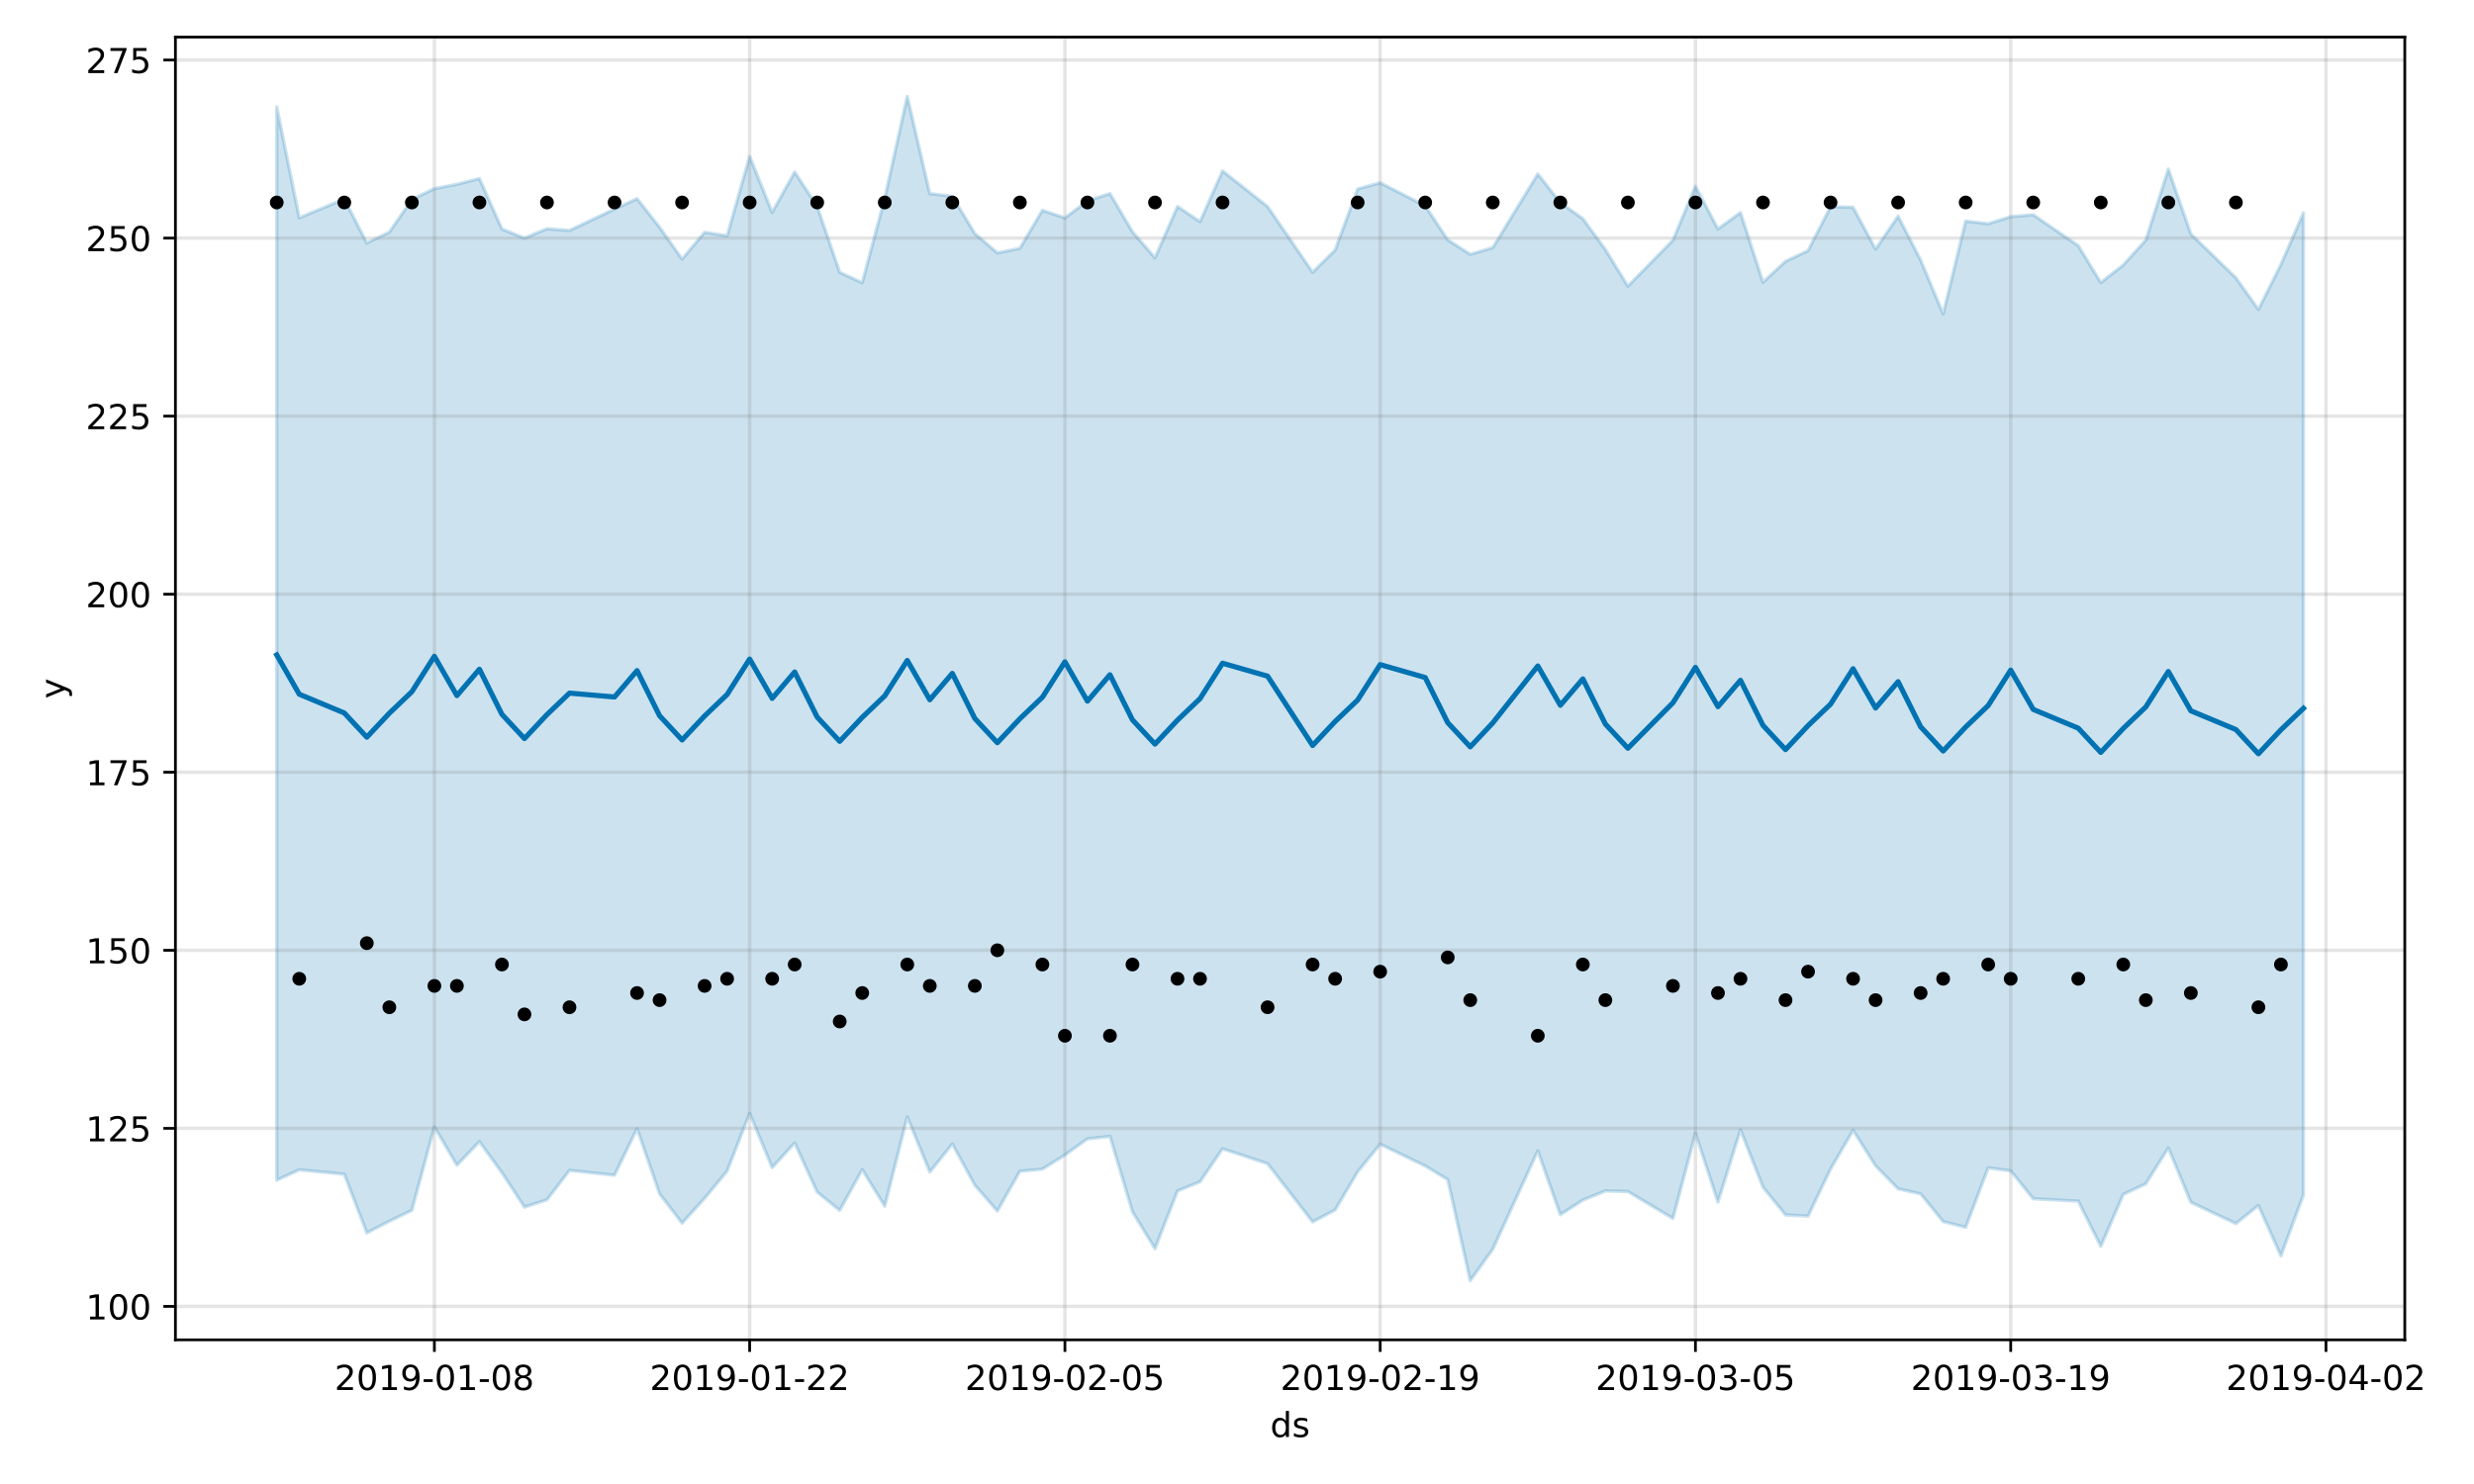 <?xml version="1.0" encoding="utf-8" standalone="no"?>
<!DOCTYPE svg PUBLIC "-//W3C//DTD SVG 1.1//EN"
  "http://www.w3.org/Graphics/SVG/1.1/DTD/svg11.dtd">
<!-- Created with matplotlib (https://matplotlib.org/) -->
<svg height="432pt" version="1.1" viewBox="0 0 720 432" width="720pt" xmlns="http://www.w3.org/2000/svg" xmlns:xlink="http://www.w3.org/1999/xlink">
 <defs>
  <style type="text/css">
*{stroke-linecap:butt;stroke-linejoin:round;}
  </style>
 </defs>
 <g id="figure_1">
  <g id="patch_1">
   <path d="M 0 432 
L 720 432 
L 720 0 
L 0 0 
z
" style="fill:#ffffff;"/>
  </g>
  <g id="axes_1">
   <g id="patch_2">
    <path d="M 51.05 390.04 
L 699.857 390.04 
L 699.857 10.8 
L 51.05 10.8 
z
" style="fill:#ffffff;"/>
   </g>
   <g id="PolyCollection_1">
    <defs>
     <path d="M 80.541 -400.872 
L 80.541 -88.441 
L 87.095 -91.46 
L 100.202 -90.175 
L 106.756 -73.09 
L 113.309 -76.501 
L 119.863 -79.662 
L 126.417 -103.954 
L 132.97 -92.792 
L 139.524 -99.656 
L 146.077 -90.617 
L 152.631 -80.595 
L 159.185 -82.735 
L 165.738 -91.297 
L 178.845 -89.891 
L 185.399 -103.43 
L 191.953 -84.481 
L 198.506 -75.926 
L 205.06 -83.152 
L 211.613 -91.101 
L 218.167 -107.895 
L 224.721 -92.101 
L 231.274 -99.277 
L 237.828 -84.964 
L 244.381 -79.656 
L 250.935 -91.504 
L 257.489 -80.869 
L 264.042 -106.87 
L 270.596 -90.811 
L 277.15 -98.959 
L 283.703 -86.99 
L 290.257 -79.454 
L 296.81 -91.036 
L 303.364 -91.661 
L 309.918 -95.761 
L 316.471 -100.477 
L 323.025 -101.2 
L 329.578 -79.234 
L 336.132 -68.505 
L 342.686 -85.317 
L 349.239 -87.97 
L 355.793 -97.586 
L 368.9 -93.255 
L 382.007 -76.307 
L 388.561 -79.784 
L 395.114 -90.887 
L 401.668 -98.916 
L 414.775 -92.581 
L 421.329 -88.613 
L 427.883 -59.198 
L 434.436 -68.351 
L 447.543 -96.951 
L 454.097 -78.396 
L 460.651 -82.643 
L 467.204 -85.312 
L 473.758 -85.145 
L 486.865 -77.3 
L 493.419 -102.097 
L 499.972 -82.063 
L 506.526 -103.083 
L 513.079 -86.392 
L 519.633 -78.327 
L 526.187 -77.982 
L 532.74 -91.68 
L 539.294 -102.952 
L 545.847 -92.625 
L 552.401 -85.92 
L 558.955 -84.455 
L 565.508 -76.393 
L 572.062 -74.724 
L 578.616 -92.036 
L 585.169 -91.165 
L 591.723 -83.038 
L 604.83 -82.341 
L 611.384 -69.192 
L 617.937 -84.31 
L 624.491 -87.394 
L 631.044 -97.827 
L 637.598 -82.003 
L 650.705 -75.816 
L 657.259 -81.059 
L 663.812 -66.431 
L 670.366 -84.149 
L 670.366 -370.031 
L 670.366 -370.031 
L 663.812 -354.997 
L 657.259 -341.926 
L 650.705 -351.13 
L 637.598 -363.887 
L 631.044 -382.781 
L 624.491 -362.107 
L 617.937 -354.859 
L 611.384 -349.751 
L 604.83 -360.486 
L 591.723 -369.474 
L 585.169 -368.925 
L 578.616 -366.866 
L 572.062 -367.63 
L 565.508 -340.617 
L 558.955 -356.305 
L 552.401 -369.07 
L 545.847 -359.468 
L 539.294 -371.662 
L 532.74 -371.812 
L 526.187 -359.031 
L 519.633 -355.908 
L 513.079 -349.847 
L 506.526 -370.13 
L 499.972 -365.34 
L 493.419 -377.803 
L 486.865 -362.06 
L 473.758 -348.698 
L 467.204 -359.374 
L 460.651 -368.327 
L 454.097 -373.007 
L 447.543 -381.352 
L 434.436 -359.909 
L 427.883 -357.967 
L 421.329 -362.176 
L 414.775 -372.069 
L 401.668 -378.797 
L 395.114 -376.986 
L 388.561 -359.222 
L 382.007 -352.74 
L 368.9 -371.873 
L 355.793 -382.242 
L 349.239 -367.471 
L 342.686 -371.885 
L 336.132 -356.942 
L 329.578 -364.526 
L 323.025 -375.648 
L 316.471 -373.519 
L 309.918 -368.553 
L 303.364 -370.781 
L 296.81 -359.714 
L 290.257 -358.388 
L 283.703 -364.008 
L 277.15 -374.872 
L 270.596 -375.627 
L 264.042 -403.962 
L 257.489 -374.321 
L 250.935 -349.69 
L 244.381 -352.736 
L 237.828 -371.914 
L 231.274 -381.932 
L 224.721 -370.186 
L 218.167 -386.472 
L 211.613 -363.361 
L 205.06 -364.383 
L 198.506 -356.583 
L 191.953 -365.854 
L 185.399 -374.174 
L 178.845 -371.124 
L 165.738 -364.911 
L 159.185 -365.414 
L 152.631 -362.681 
L 146.077 -365.339 
L 139.524 -380.033 
L 132.97 -378.348 
L 126.417 -377.092 
L 119.863 -373.905 
L 113.309 -364.426 
L 106.756 -361.265 
L 100.202 -374.065 
L 87.095 -368.586 
L 80.541 -400.872 
z
" id="m007005dadc" style="stroke:#0072b2;stroke-opacity:0.2;"/>
    </defs>
    <g clip-path="url(#pbc5b251267)">
     <use style="fill:#0072b2;fill-opacity:0.2;stroke:#0072b2;stroke-opacity:0.2;" x="0" xlink:href="#m007005dadc" y="432"/>
    </g>
   </g>
   <g id="matplotlib.axis_1">
    <g id="xtick_1">
     <g id="line2d_1">
      <path clip-path="url(#pbc5b251267)" d="M 126.417 390.04 
L 126.417 10.8 
" style="fill:none;stroke:#808080;stroke-linecap:square;stroke-opacity:0.2;"/>
     </g>
     <g id="line2d_2">
      <defs>
       <path d="M 0 0 
L 0 3.5 
" id="m5b1f6d3fa3" style="stroke:#000000;stroke-width:0.8;"/>
      </defs>
      <g>
       <use style="stroke:#000000;stroke-width:0.8;" x="126.417" xlink:href="#m5b1f6d3fa3" y="390.04"/>
      </g>
     </g>
     <g id="text_1">
      <!-- 2019-01-08 -->
      <defs>
       <path d="M 19.188 8.297 
L 53.609 8.297 
L 53.609 0 
L 7.328 0 
L 7.328 8.297 
Q 12.938 14.109 22.625 23.891 
Q 32.328 33.688 34.812 36.531 
Q 39.547 41.844 41.422 45.531 
Q 43.312 49.219 43.312 52.781 
Q 43.312 58.594 39.234 62.25 
Q 35.156 65.922 28.609 65.922 
Q 23.969 65.922 18.812 64.312 
Q 13.672 62.703 7.812 59.422 
L 7.812 69.391 
Q 13.766 71.781 18.938 73 
Q 24.125 74.219 28.422 74.219 
Q 39.75 74.219 46.484 68.547 
Q 53.219 62.891 53.219 53.422 
Q 53.219 48.922 51.531 44.891 
Q 49.859 40.875 45.406 35.406 
Q 44.188 33.984 37.641 27.219 
Q 31.109 20.453 19.188 8.297 
z
" id="DejaVuSans-50"/>
       <path d="M 31.781 66.406 
Q 24.172 66.406 20.328 58.906 
Q 16.5 51.422 16.5 36.375 
Q 16.5 21.391 20.328 13.891 
Q 24.172 6.391 31.781 6.391 
Q 39.453 6.391 43.281 13.891 
Q 47.125 21.391 47.125 36.375 
Q 47.125 51.422 43.281 58.906 
Q 39.453 66.406 31.781 66.406 
z
M 31.781 74.219 
Q 44.047 74.219 50.516 64.516 
Q 56.984 54.828 56.984 36.375 
Q 56.984 17.969 50.516 8.266 
Q 44.047 -1.422 31.781 -1.422 
Q 19.531 -1.422 13.062 8.266 
Q 6.594 17.969 6.594 36.375 
Q 6.594 54.828 13.062 64.516 
Q 19.531 74.219 31.781 74.219 
z
" id="DejaVuSans-48"/>
       <path d="M 12.406 8.297 
L 28.516 8.297 
L 28.516 63.922 
L 10.984 60.406 
L 10.984 69.391 
L 28.422 72.906 
L 38.281 72.906 
L 38.281 8.297 
L 54.391 8.297 
L 54.391 0 
L 12.406 0 
z
" id="DejaVuSans-49"/>
       <path d="M 10.984 1.516 
L 10.984 10.5 
Q 14.703 8.734 18.5 7.812 
Q 22.312 6.891 25.984 6.891 
Q 35.75 6.891 40.891 13.453 
Q 46.047 20.016 46.781 33.406 
Q 43.953 29.203 39.594 26.953 
Q 35.25 24.703 29.984 24.703 
Q 19.047 24.703 12.672 31.312 
Q 6.297 37.938 6.297 49.422 
Q 6.297 60.641 12.938 67.422 
Q 19.578 74.219 30.609 74.219 
Q 43.266 74.219 49.922 64.516 
Q 56.594 54.828 56.594 36.375 
Q 56.594 19.141 48.406 8.859 
Q 40.234 -1.422 26.422 -1.422 
Q 22.703 -1.422 18.891 -0.688 
Q 15.094 0.047 10.984 1.516 
z
M 30.609 32.422 
Q 37.25 32.422 41.125 36.953 
Q 45.016 41.5 45.016 49.422 
Q 45.016 57.281 41.125 61.844 
Q 37.25 66.406 30.609 66.406 
Q 23.969 66.406 20.094 61.844 
Q 16.219 57.281 16.219 49.422 
Q 16.219 41.5 20.094 36.953 
Q 23.969 32.422 30.609 32.422 
z
" id="DejaVuSans-57"/>
       <path d="M 4.891 31.391 
L 31.203 31.391 
L 31.203 23.391 
L 4.891 23.391 
z
" id="DejaVuSans-45"/>
       <path d="M 31.781 34.625 
Q 24.75 34.625 20.719 30.859 
Q 16.703 27.094 16.703 20.516 
Q 16.703 13.922 20.719 10.156 
Q 24.75 6.391 31.781 6.391 
Q 38.812 6.391 42.859 10.172 
Q 46.922 13.969 46.922 20.516 
Q 46.922 27.094 42.891 30.859 
Q 38.875 34.625 31.781 34.625 
z
M 21.922 38.812 
Q 15.578 40.375 12.031 44.719 
Q 8.5 49.078 8.5 55.328 
Q 8.5 64.062 14.719 69.141 
Q 20.953 74.219 31.781 74.219 
Q 42.672 74.219 48.875 69.141 
Q 55.078 64.062 55.078 55.328 
Q 55.078 49.078 51.531 44.719 
Q 48 40.375 41.703 38.812 
Q 48.828 37.156 52.797 32.312 
Q 56.781 27.484 56.781 20.516 
Q 56.781 9.906 50.312 4.234 
Q 43.844 -1.422 31.781 -1.422 
Q 19.734 -1.422 13.25 4.234 
Q 6.781 9.906 6.781 20.516 
Q 6.781 27.484 10.781 32.312 
Q 14.797 37.156 21.922 38.812 
z
M 18.312 54.391 
Q 18.312 48.734 21.844 45.562 
Q 25.391 42.391 31.781 42.391 
Q 38.141 42.391 41.719 45.562 
Q 45.312 48.734 45.312 54.391 
Q 45.312 60.062 41.719 63.234 
Q 38.141 66.406 31.781 66.406 
Q 25.391 66.406 21.844 63.234 
Q 18.312 60.062 18.312 54.391 
z
" id="DejaVuSans-56"/>
      </defs>
      <g transform="translate(97.359 404.638)scale(0.1 -0.1)">
       <use xlink:href="#DejaVuSans-50"/>
       <use x="63.623" xlink:href="#DejaVuSans-48"/>
       <use x="127.246" xlink:href="#DejaVuSans-49"/>
       <use x="190.869" xlink:href="#DejaVuSans-57"/>
       <use x="254.492" xlink:href="#DejaVuSans-45"/>
       <use x="290.576" xlink:href="#DejaVuSans-48"/>
       <use x="354.199" xlink:href="#DejaVuSans-49"/>
       <use x="417.822" xlink:href="#DejaVuSans-45"/>
       <use x="453.906" xlink:href="#DejaVuSans-48"/>
       <use x="517.529" xlink:href="#DejaVuSans-56"/>
      </g>
     </g>
    </g>
    <g id="xtick_2">
     <g id="line2d_3">
      <path clip-path="url(#pbc5b251267)" d="M 218.167 390.04 
L 218.167 10.8 
" style="fill:none;stroke:#808080;stroke-linecap:square;stroke-opacity:0.2;"/>
     </g>
     <g id="line2d_4">
      <g>
       <use style="stroke:#000000;stroke-width:0.8;" x="218.167" xlink:href="#m5b1f6d3fa3" y="390.04"/>
      </g>
     </g>
     <g id="text_2">
      <!-- 2019-01-22 -->
      <g transform="translate(189.109 404.638)scale(0.1 -0.1)">
       <use xlink:href="#DejaVuSans-50"/>
       <use x="63.623" xlink:href="#DejaVuSans-48"/>
       <use x="127.246" xlink:href="#DejaVuSans-49"/>
       <use x="190.869" xlink:href="#DejaVuSans-57"/>
       <use x="254.492" xlink:href="#DejaVuSans-45"/>
       <use x="290.576" xlink:href="#DejaVuSans-48"/>
       <use x="354.199" xlink:href="#DejaVuSans-49"/>
       <use x="417.822" xlink:href="#DejaVuSans-45"/>
       <use x="453.906" xlink:href="#DejaVuSans-50"/>
       <use x="517.529" xlink:href="#DejaVuSans-50"/>
      </g>
     </g>
    </g>
    <g id="xtick_3">
     <g id="line2d_5">
      <path clip-path="url(#pbc5b251267)" d="M 309.918 390.04 
L 309.918 10.8 
" style="fill:none;stroke:#808080;stroke-linecap:square;stroke-opacity:0.2;"/>
     </g>
     <g id="line2d_6">
      <g>
       <use style="stroke:#000000;stroke-width:0.8;" x="309.918" xlink:href="#m5b1f6d3fa3" y="390.04"/>
      </g>
     </g>
     <g id="text_3">
      <!-- 2019-02-05 -->
      <defs>
       <path d="M 10.797 72.906 
L 49.516 72.906 
L 49.516 64.594 
L 19.828 64.594 
L 19.828 46.734 
Q 21.969 47.469 24.109 47.828 
Q 26.266 48.188 28.422 48.188 
Q 40.625 48.188 47.75 41.5 
Q 54.891 34.812 54.891 23.391 
Q 54.891 11.625 47.562 5.094 
Q 40.234 -1.422 26.906 -1.422 
Q 22.312 -1.422 17.547 -0.641 
Q 12.797 0.141 7.719 1.703 
L 7.719 11.625 
Q 12.109 9.234 16.797 8.062 
Q 21.484 6.891 26.703 6.891 
Q 35.156 6.891 40.078 11.328 
Q 45.016 15.766 45.016 23.391 
Q 45.016 31 40.078 35.438 
Q 35.156 39.891 26.703 39.891 
Q 22.75 39.891 18.812 39.016 
Q 14.891 38.141 10.797 36.281 
z
" id="DejaVuSans-53"/>
      </defs>
      <g transform="translate(280.86 404.638)scale(0.1 -0.1)">
       <use xlink:href="#DejaVuSans-50"/>
       <use x="63.623" xlink:href="#DejaVuSans-48"/>
       <use x="127.246" xlink:href="#DejaVuSans-49"/>
       <use x="190.869" xlink:href="#DejaVuSans-57"/>
       <use x="254.492" xlink:href="#DejaVuSans-45"/>
       <use x="290.576" xlink:href="#DejaVuSans-48"/>
       <use x="354.199" xlink:href="#DejaVuSans-50"/>
       <use x="417.822" xlink:href="#DejaVuSans-45"/>
       <use x="453.906" xlink:href="#DejaVuSans-48"/>
       <use x="517.529" xlink:href="#DejaVuSans-53"/>
      </g>
     </g>
    </g>
    <g id="xtick_4">
     <g id="line2d_7">
      <path clip-path="url(#pbc5b251267)" d="M 401.668 390.04 
L 401.668 10.8 
" style="fill:none;stroke:#808080;stroke-linecap:square;stroke-opacity:0.2;"/>
     </g>
     <g id="line2d_8">
      <g>
       <use style="stroke:#000000;stroke-width:0.8;" x="401.668" xlink:href="#m5b1f6d3fa3" y="390.04"/>
      </g>
     </g>
     <g id="text_4">
      <!-- 2019-02-19 -->
      <g transform="translate(372.61 404.638)scale(0.1 -0.1)">
       <use xlink:href="#DejaVuSans-50"/>
       <use x="63.623" xlink:href="#DejaVuSans-48"/>
       <use x="127.246" xlink:href="#DejaVuSans-49"/>
       <use x="190.869" xlink:href="#DejaVuSans-57"/>
       <use x="254.492" xlink:href="#DejaVuSans-45"/>
       <use x="290.576" xlink:href="#DejaVuSans-48"/>
       <use x="354.199" xlink:href="#DejaVuSans-50"/>
       <use x="417.822" xlink:href="#DejaVuSans-45"/>
       <use x="453.906" xlink:href="#DejaVuSans-49"/>
       <use x="517.529" xlink:href="#DejaVuSans-57"/>
      </g>
     </g>
    </g>
    <g id="xtick_5">
     <g id="line2d_9">
      <path clip-path="url(#pbc5b251267)" d="M 493.419 390.04 
L 493.419 10.8 
" style="fill:none;stroke:#808080;stroke-linecap:square;stroke-opacity:0.2;"/>
     </g>
     <g id="line2d_10">
      <g>
       <use style="stroke:#000000;stroke-width:0.8;" x="493.419" xlink:href="#m5b1f6d3fa3" y="390.04"/>
      </g>
     </g>
     <g id="text_5">
      <!-- 2019-03-05 -->
      <defs>
       <path d="M 40.578 39.312 
Q 47.656 37.797 51.625 33 
Q 55.609 28.219 55.609 21.188 
Q 55.609 10.406 48.188 4.484 
Q 40.766 -1.422 27.094 -1.422 
Q 22.516 -1.422 17.656 -0.516 
Q 12.797 0.391 7.625 2.203 
L 7.625 11.719 
Q 11.719 9.328 16.594 8.109 
Q 21.484 6.891 26.812 6.891 
Q 36.078 6.891 40.938 10.547 
Q 45.797 14.203 45.797 21.188 
Q 45.797 27.641 41.281 31.266 
Q 36.766 34.906 28.719 34.906 
L 20.219 34.906 
L 20.219 43.016 
L 29.109 43.016 
Q 36.375 43.016 40.234 45.922 
Q 44.094 48.828 44.094 54.297 
Q 44.094 59.906 40.109 62.906 
Q 36.141 65.922 28.719 65.922 
Q 24.656 65.922 20.016 65.031 
Q 15.375 64.156 9.812 62.312 
L 9.812 71.094 
Q 15.438 72.656 20.344 73.438 
Q 25.25 74.219 29.594 74.219 
Q 40.828 74.219 47.359 69.109 
Q 53.906 64.016 53.906 55.328 
Q 53.906 49.266 50.438 45.094 
Q 46.969 40.922 40.578 39.312 
z
" id="DejaVuSans-51"/>
      </defs>
      <g transform="translate(464.361 404.638)scale(0.1 -0.1)">
       <use xlink:href="#DejaVuSans-50"/>
       <use x="63.623" xlink:href="#DejaVuSans-48"/>
       <use x="127.246" xlink:href="#DejaVuSans-49"/>
       <use x="190.869" xlink:href="#DejaVuSans-57"/>
       <use x="254.492" xlink:href="#DejaVuSans-45"/>
       <use x="290.576" xlink:href="#DejaVuSans-48"/>
       <use x="354.199" xlink:href="#DejaVuSans-51"/>
       <use x="417.822" xlink:href="#DejaVuSans-45"/>
       <use x="453.906" xlink:href="#DejaVuSans-48"/>
       <use x="517.529" xlink:href="#DejaVuSans-53"/>
      </g>
     </g>
    </g>
    <g id="xtick_6">
     <g id="line2d_11">
      <path clip-path="url(#pbc5b251267)" d="M 585.169 390.04 
L 585.169 10.8 
" style="fill:none;stroke:#808080;stroke-linecap:square;stroke-opacity:0.2;"/>
     </g>
     <g id="line2d_12">
      <g>
       <use style="stroke:#000000;stroke-width:0.8;" x="585.169" xlink:href="#m5b1f6d3fa3" y="390.04"/>
      </g>
     </g>
     <g id="text_6">
      <!-- 2019-03-19 -->
      <g transform="translate(556.111 404.638)scale(0.1 -0.1)">
       <use xlink:href="#DejaVuSans-50"/>
       <use x="63.623" xlink:href="#DejaVuSans-48"/>
       <use x="127.246" xlink:href="#DejaVuSans-49"/>
       <use x="190.869" xlink:href="#DejaVuSans-57"/>
       <use x="254.492" xlink:href="#DejaVuSans-45"/>
       <use x="290.576" xlink:href="#DejaVuSans-48"/>
       <use x="354.199" xlink:href="#DejaVuSans-51"/>
       <use x="417.822" xlink:href="#DejaVuSans-45"/>
       <use x="453.906" xlink:href="#DejaVuSans-49"/>
       <use x="517.529" xlink:href="#DejaVuSans-57"/>
      </g>
     </g>
    </g>
    <g id="xtick_7">
     <g id="line2d_13">
      <path clip-path="url(#pbc5b251267)" d="M 676.92 390.04 
L 676.92 10.8 
" style="fill:none;stroke:#808080;stroke-linecap:square;stroke-opacity:0.2;"/>
     </g>
     <g id="line2d_14">
      <g>
       <use style="stroke:#000000;stroke-width:0.8;" x="676.92" xlink:href="#m5b1f6d3fa3" y="390.04"/>
      </g>
     </g>
     <g id="text_7">
      <!-- 2019-04-02 -->
      <defs>
       <path d="M 37.797 64.312 
L 12.891 25.391 
L 37.797 25.391 
z
M 35.203 72.906 
L 47.609 72.906 
L 47.609 25.391 
L 58.016 25.391 
L 58.016 17.188 
L 47.609 17.188 
L 47.609 0 
L 37.797 0 
L 37.797 17.188 
L 4.891 17.188 
L 4.891 26.703 
z
" id="DejaVuSans-52"/>
      </defs>
      <g transform="translate(647.862 404.638)scale(0.1 -0.1)">
       <use xlink:href="#DejaVuSans-50"/>
       <use x="63.623" xlink:href="#DejaVuSans-48"/>
       <use x="127.246" xlink:href="#DejaVuSans-49"/>
       <use x="190.869" xlink:href="#DejaVuSans-57"/>
       <use x="254.492" xlink:href="#DejaVuSans-45"/>
       <use x="290.576" xlink:href="#DejaVuSans-48"/>
       <use x="354.199" xlink:href="#DejaVuSans-52"/>
       <use x="417.822" xlink:href="#DejaVuSans-45"/>
       <use x="453.906" xlink:href="#DejaVuSans-48"/>
       <use x="517.529" xlink:href="#DejaVuSans-50"/>
      </g>
     </g>
    </g>
    <g id="text_8">
     <!-- ds -->
     <defs>
      <path d="M 45.406 46.391 
L 45.406 75.984 
L 54.391 75.984 
L 54.391 0 
L 45.406 0 
L 45.406 8.203 
Q 42.578 3.328 38.25 0.953 
Q 33.938 -1.422 27.875 -1.422 
Q 17.969 -1.422 11.734 6.484 
Q 5.516 14.406 5.516 27.297 
Q 5.516 40.188 11.734 48.094 
Q 17.969 56 27.875 56 
Q 33.938 56 38.25 53.625 
Q 42.578 51.266 45.406 46.391 
z
M 14.797 27.297 
Q 14.797 17.391 18.875 11.75 
Q 22.953 6.109 30.078 6.109 
Q 37.203 6.109 41.297 11.75 
Q 45.406 17.391 45.406 27.297 
Q 45.406 37.203 41.297 42.844 
Q 37.203 48.484 30.078 48.484 
Q 22.953 48.484 18.875 42.844 
Q 14.797 37.203 14.797 27.297 
z
" id="DejaVuSans-100"/>
      <path d="M 44.281 53.078 
L 44.281 44.578 
Q 40.484 46.531 36.375 47.5 
Q 32.281 48.484 27.875 48.484 
Q 21.188 48.484 17.844 46.438 
Q 14.5 44.391 14.5 40.281 
Q 14.5 37.156 16.891 35.375 
Q 19.281 33.594 26.516 31.984 
L 29.594 31.297 
Q 39.156 29.25 43.188 25.516 
Q 47.219 21.781 47.219 15.094 
Q 47.219 7.469 41.188 3.016 
Q 35.156 -1.422 24.609 -1.422 
Q 20.219 -1.422 15.453 -0.562 
Q 10.688 0.297 5.422 2 
L 5.422 11.281 
Q 10.406 8.688 15.234 7.391 
Q 20.062 6.109 24.812 6.109 
Q 31.156 6.109 34.562 8.281 
Q 37.984 10.453 37.984 14.406 
Q 37.984 18.062 35.516 20.016 
Q 33.062 21.969 24.703 23.781 
L 21.578 24.516 
Q 13.234 26.266 9.516 29.906 
Q 5.812 33.547 5.812 39.891 
Q 5.812 47.609 11.281 51.797 
Q 16.75 56 26.812 56 
Q 31.781 56 36.172 55.266 
Q 40.578 54.547 44.281 53.078 
z
" id="DejaVuSans-115"/>
     </defs>
     <g transform="translate(369.675 418.317)scale(0.1 -0.1)">
      <use xlink:href="#DejaVuSans-100"/>
      <use x="63.477" xlink:href="#DejaVuSans-115"/>
     </g>
    </g>
   </g>
   <g id="matplotlib.axis_2">
    <g id="ytick_1">
     <g id="line2d_15">
      <path clip-path="url(#pbc5b251267)" d="M 51.05 380.292 
L 699.857 380.292 
" style="fill:none;stroke:#808080;stroke-linecap:square;stroke-opacity:0.2;"/>
     </g>
     <g id="line2d_16">
      <defs>
       <path d="M 0 0 
L -3.5 0 
" id="m8f358d1cd9" style="stroke:#000000;stroke-width:0.8;"/>
      </defs>
      <g>
       <use style="stroke:#000000;stroke-width:0.8;" x="51.05" xlink:href="#m8f358d1cd9" y="380.292"/>
      </g>
     </g>
     <g id="text_9">
      <!-- 100 -->
      <g transform="translate(24.962 384.091)scale(0.1 -0.1)">
       <use xlink:href="#DejaVuSans-49"/>
       <use x="63.623" xlink:href="#DejaVuSans-48"/>
       <use x="127.246" xlink:href="#DejaVuSans-48"/>
      </g>
     </g>
    </g>
    <g id="ytick_2">
     <g id="line2d_17">
      <path clip-path="url(#pbc5b251267)" d="M 51.05 328.462 
L 699.857 328.462 
" style="fill:none;stroke:#808080;stroke-linecap:square;stroke-opacity:0.2;"/>
     </g>
     <g id="line2d_18">
      <g>
       <use style="stroke:#000000;stroke-width:0.8;" x="51.05" xlink:href="#m8f358d1cd9" y="328.462"/>
      </g>
     </g>
     <g id="text_10">
      <!-- 125 -->
      <g transform="translate(24.962 332.261)scale(0.1 -0.1)">
       <use xlink:href="#DejaVuSans-49"/>
       <use x="63.623" xlink:href="#DejaVuSans-50"/>
       <use x="127.246" xlink:href="#DejaVuSans-53"/>
      </g>
     </g>
    </g>
    <g id="ytick_3">
     <g id="line2d_19">
      <path clip-path="url(#pbc5b251267)" d="M 51.05 276.631 
L 699.857 276.631 
" style="fill:none;stroke:#808080;stroke-linecap:square;stroke-opacity:0.2;"/>
     </g>
     <g id="line2d_20">
      <g>
       <use style="stroke:#000000;stroke-width:0.8;" x="51.05" xlink:href="#m8f358d1cd9" y="276.631"/>
      </g>
     </g>
     <g id="text_11">
      <!-- 150 -->
      <g transform="translate(24.962 280.43)scale(0.1 -0.1)">
       <use xlink:href="#DejaVuSans-49"/>
       <use x="63.623" xlink:href="#DejaVuSans-53"/>
       <use x="127.246" xlink:href="#DejaVuSans-48"/>
      </g>
     </g>
    </g>
    <g id="ytick_4">
     <g id="line2d_21">
      <path clip-path="url(#pbc5b251267)" d="M 51.05 224.8 
L 699.857 224.8 
" style="fill:none;stroke:#808080;stroke-linecap:square;stroke-opacity:0.2;"/>
     </g>
     <g id="line2d_22">
      <g>
       <use style="stroke:#000000;stroke-width:0.8;" x="51.05" xlink:href="#m8f358d1cd9" y="224.8"/>
      </g>
     </g>
     <g id="text_12">
      <!-- 175 -->
      <defs>
       <path d="M 8.203 72.906 
L 55.078 72.906 
L 55.078 68.703 
L 28.609 0 
L 18.312 0 
L 43.219 64.594 
L 8.203 64.594 
z
" id="DejaVuSans-55"/>
      </defs>
      <g transform="translate(24.962 228.599)scale(0.1 -0.1)">
       <use xlink:href="#DejaVuSans-49"/>
       <use x="63.623" xlink:href="#DejaVuSans-55"/>
       <use x="127.246" xlink:href="#DejaVuSans-53"/>
      </g>
     </g>
    </g>
    <g id="ytick_5">
     <g id="line2d_23">
      <path clip-path="url(#pbc5b251267)" d="M 51.05 172.969 
L 699.857 172.969 
" style="fill:none;stroke:#808080;stroke-linecap:square;stroke-opacity:0.2;"/>
     </g>
     <g id="line2d_24">
      <g>
       <use style="stroke:#000000;stroke-width:0.8;" x="51.05" xlink:href="#m8f358d1cd9" y="172.969"/>
      </g>
     </g>
     <g id="text_13">
      <!-- 200 -->
      <g transform="translate(24.962 176.768)scale(0.1 -0.1)">
       <use xlink:href="#DejaVuSans-50"/>
       <use x="63.623" xlink:href="#DejaVuSans-48"/>
       <use x="127.246" xlink:href="#DejaVuSans-48"/>
      </g>
     </g>
    </g>
    <g id="ytick_6">
     <g id="line2d_25">
      <path clip-path="url(#pbc5b251267)" d="M 51.05 121.139 
L 699.857 121.139 
" style="fill:none;stroke:#808080;stroke-linecap:square;stroke-opacity:0.2;"/>
     </g>
     <g id="line2d_26">
      <g>
       <use style="stroke:#000000;stroke-width:0.8;" x="51.05" xlink:href="#m8f358d1cd9" y="121.139"/>
      </g>
     </g>
     <g id="text_14">
      <!-- 225 -->
      <g transform="translate(24.962 124.938)scale(0.1 -0.1)">
       <use xlink:href="#DejaVuSans-50"/>
       <use x="63.623" xlink:href="#DejaVuSans-50"/>
       <use x="127.246" xlink:href="#DejaVuSans-53"/>
      </g>
     </g>
    </g>
    <g id="ytick_7">
     <g id="line2d_27">
      <path clip-path="url(#pbc5b251267)" d="M 51.05 69.308 
L 699.857 69.308 
" style="fill:none;stroke:#808080;stroke-linecap:square;stroke-opacity:0.2;"/>
     </g>
     <g id="line2d_28">
      <g>
       <use style="stroke:#000000;stroke-width:0.8;" x="51.05" xlink:href="#m8f358d1cd9" y="69.308"/>
      </g>
     </g>
     <g id="text_15">
      <!-- 250 -->
      <g transform="translate(24.962 73.107)scale(0.1 -0.1)">
       <use xlink:href="#DejaVuSans-50"/>
       <use x="63.623" xlink:href="#DejaVuSans-53"/>
       <use x="127.246" xlink:href="#DejaVuSans-48"/>
      </g>
     </g>
    </g>
    <g id="ytick_8">
     <g id="line2d_29">
      <path clip-path="url(#pbc5b251267)" d="M 51.05 17.477 
L 699.857 17.477 
" style="fill:none;stroke:#808080;stroke-linecap:square;stroke-opacity:0.2;"/>
     </g>
     <g id="line2d_30">
      <g>
       <use style="stroke:#000000;stroke-width:0.8;" x="51.05" xlink:href="#m8f358d1cd9" y="17.477"/>
      </g>
     </g>
     <g id="text_16">
      <!-- 275 -->
      <g transform="translate(24.962 21.276)scale(0.1 -0.1)">
       <use xlink:href="#DejaVuSans-50"/>
       <use x="63.623" xlink:href="#DejaVuSans-55"/>
       <use x="127.246" xlink:href="#DejaVuSans-53"/>
      </g>
     </g>
    </g>
    <g id="text_17">
     <!-- y -->
     <defs>
      <path d="M 32.172 -5.078 
Q 28.375 -14.844 24.75 -17.812 
Q 21.141 -20.797 15.094 -20.797 
L 7.906 -20.797 
L 7.906 -13.281 
L 13.188 -13.281 
Q 16.891 -13.281 18.938 -11.516 
Q 21 -9.766 23.484 -3.219 
L 25.094 0.875 
L 2.984 54.688 
L 12.5 54.688 
L 29.594 11.922 
L 46.688 54.688 
L 56.203 54.688 
z
" id="DejaVuSans-121"/>
     </defs>
     <g transform="translate(18.883 203.379)rotate(-90)scale(0.1 -0.1)">
      <use xlink:href="#DejaVuSans-121"/>
     </g>
    </g>
   </g>
   <g id="line2d_31">
    <defs>
     <path d="M 0 1.5 
C 0.398 1.5 0.779 1.342 1.061 1.061 
C 1.342 0.779 1.5 0.398 1.5 0 
C 1.5 -0.398 1.342 -0.779 1.061 -1.061 
C 0.779 -1.342 0.398 -1.5 0 -1.5 
C -0.398 -1.5 -0.779 -1.342 -1.061 -1.061 
C -1.342 -0.779 -1.5 -0.398 -1.5 0 
C -1.5 0.398 -1.342 0.779 -1.061 1.061 
C -0.779 1.342 -0.398 1.5 0 1.5 
z
" id="m3abfb1b774" style="stroke:#000000;"/>
    </defs>
    <g clip-path="url(#pbc5b251267)">
     <use style="stroke:#000000;" x="80.541" xlink:href="#m3abfb1b774" y="58.942"/>
     <use style="stroke:#000000;" x="87.095" xlink:href="#m3abfb1b774" y="284.924"/>
     <use style="stroke:#000000;" x="100.202" xlink:href="#m3abfb1b774" y="58.942"/>
     <use style="stroke:#000000;" x="106.756" xlink:href="#m3abfb1b774" y="274.558"/>
     <use style="stroke:#000000;" x="113.309" xlink:href="#m3abfb1b774" y="293.217"/>
     <use style="stroke:#000000;" x="119.863" xlink:href="#m3abfb1b774" y="58.942"/>
     <use style="stroke:#000000;" x="126.417" xlink:href="#m3abfb1b774" y="286.997"/>
     <use style="stroke:#000000;" x="132.97" xlink:href="#m3abfb1b774" y="286.997"/>
     <use style="stroke:#000000;" x="139.524" xlink:href="#m3abfb1b774" y="58.942"/>
     <use style="stroke:#000000;" x="146.077" xlink:href="#m3abfb1b774" y="280.777"/>
     <use style="stroke:#000000;" x="152.631" xlink:href="#m3abfb1b774" y="295.29"/>
     <use style="stroke:#000000;" x="159.185" xlink:href="#m3abfb1b774" y="58.942"/>
     <use style="stroke:#000000;" x="165.738" xlink:href="#m3abfb1b774" y="293.217"/>
     <use style="stroke:#000000;" x="178.845" xlink:href="#m3abfb1b774" y="58.942"/>
     <use style="stroke:#000000;" x="185.399" xlink:href="#m3abfb1b774" y="289.07"/>
     <use style="stroke:#000000;" x="191.953" xlink:href="#m3abfb1b774" y="291.143"/>
     <use style="stroke:#000000;" x="198.506" xlink:href="#m3abfb1b774" y="58.942"/>
     <use style="stroke:#000000;" x="205.06" xlink:href="#m3abfb1b774" y="286.997"/>
     <use style="stroke:#000000;" x="211.613" xlink:href="#m3abfb1b774" y="284.924"/>
     <use style="stroke:#000000;" x="218.167" xlink:href="#m3abfb1b774" y="58.942"/>
     <use style="stroke:#000000;" x="224.721" xlink:href="#m3abfb1b774" y="284.924"/>
     <use style="stroke:#000000;" x="231.274" xlink:href="#m3abfb1b774" y="280.777"/>
     <use style="stroke:#000000;" x="237.828" xlink:href="#m3abfb1b774" y="58.942"/>
     <use style="stroke:#000000;" x="244.381" xlink:href="#m3abfb1b774" y="297.363"/>
     <use style="stroke:#000000;" x="250.935" xlink:href="#m3abfb1b774" y="289.07"/>
     <use style="stroke:#000000;" x="257.489" xlink:href="#m3abfb1b774" y="58.942"/>
     <use style="stroke:#000000;" x="264.042" xlink:href="#m3abfb1b774" y="280.777"/>
     <use style="stroke:#000000;" x="270.596" xlink:href="#m3abfb1b774" y="286.997"/>
     <use style="stroke:#000000;" x="277.15" xlink:href="#m3abfb1b774" y="58.942"/>
     <use style="stroke:#000000;" x="283.703" xlink:href="#m3abfb1b774" y="286.997"/>
     <use style="stroke:#000000;" x="290.257" xlink:href="#m3abfb1b774" y="276.631"/>
     <use style="stroke:#000000;" x="296.81" xlink:href="#m3abfb1b774" y="58.942"/>
     <use style="stroke:#000000;" x="303.364" xlink:href="#m3abfb1b774" y="280.777"/>
     <use style="stroke:#000000;" x="309.918" xlink:href="#m3abfb1b774" y="301.51"/>
     <use style="stroke:#000000;" x="316.471" xlink:href="#m3abfb1b774" y="58.942"/>
     <use style="stroke:#000000;" x="323.025" xlink:href="#m3abfb1b774" y="301.51"/>
     <use style="stroke:#000000;" x="329.578" xlink:href="#m3abfb1b774" y="280.777"/>
     <use style="stroke:#000000;" x="336.132" xlink:href="#m3abfb1b774" y="58.942"/>
     <use style="stroke:#000000;" x="342.686" xlink:href="#m3abfb1b774" y="284.924"/>
     <use style="stroke:#000000;" x="349.239" xlink:href="#m3abfb1b774" y="284.924"/>
     <use style="stroke:#000000;" x="355.793" xlink:href="#m3abfb1b774" y="58.942"/>
     <use style="stroke:#000000;" x="368.9" xlink:href="#m3abfb1b774" y="293.217"/>
     <use style="stroke:#000000;" x="382.007" xlink:href="#m3abfb1b774" y="280.777"/>
     <use style="stroke:#000000;" x="388.561" xlink:href="#m3abfb1b774" y="284.924"/>
     <use style="stroke:#000000;" x="395.114" xlink:href="#m3abfb1b774" y="58.942"/>
     <use style="stroke:#000000;" x="401.668" xlink:href="#m3abfb1b774" y="282.85"/>
     <use style="stroke:#000000;" x="414.775" xlink:href="#m3abfb1b774" y="58.942"/>
     <use style="stroke:#000000;" x="421.329" xlink:href="#m3abfb1b774" y="278.704"/>
     <use style="stroke:#000000;" x="427.883" xlink:href="#m3abfb1b774" y="291.143"/>
     <use style="stroke:#000000;" x="434.436" xlink:href="#m3abfb1b774" y="58.942"/>
     <use style="stroke:#000000;" x="447.543" xlink:href="#m3abfb1b774" y="301.51"/>
     <use style="stroke:#000000;" x="454.097" xlink:href="#m3abfb1b774" y="58.942"/>
     <use style="stroke:#000000;" x="460.651" xlink:href="#m3abfb1b774" y="280.777"/>
     <use style="stroke:#000000;" x="467.204" xlink:href="#m3abfb1b774" y="291.143"/>
     <use style="stroke:#000000;" x="473.758" xlink:href="#m3abfb1b774" y="58.942"/>
     <use style="stroke:#000000;" x="486.865" xlink:href="#m3abfb1b774" y="286.997"/>
     <use style="stroke:#000000;" x="493.419" xlink:href="#m3abfb1b774" y="58.942"/>
     <use style="stroke:#000000;" x="499.972" xlink:href="#m3abfb1b774" y="289.07"/>
     <use style="stroke:#000000;" x="506.526" xlink:href="#m3abfb1b774" y="284.924"/>
     <use style="stroke:#000000;" x="513.079" xlink:href="#m3abfb1b774" y="58.942"/>
     <use style="stroke:#000000;" x="519.633" xlink:href="#m3abfb1b774" y="291.143"/>
     <use style="stroke:#000000;" x="526.187" xlink:href="#m3abfb1b774" y="282.85"/>
     <use style="stroke:#000000;" x="532.74" xlink:href="#m3abfb1b774" y="58.942"/>
     <use style="stroke:#000000;" x="539.294" xlink:href="#m3abfb1b774" y="284.924"/>
     <use style="stroke:#000000;" x="545.847" xlink:href="#m3abfb1b774" y="291.143"/>
     <use style="stroke:#000000;" x="552.401" xlink:href="#m3abfb1b774" y="58.942"/>
     <use style="stroke:#000000;" x="558.955" xlink:href="#m3abfb1b774" y="289.07"/>
     <use style="stroke:#000000;" x="565.508" xlink:href="#m3abfb1b774" y="284.924"/>
     <use style="stroke:#000000;" x="572.062" xlink:href="#m3abfb1b774" y="58.942"/>
     <use style="stroke:#000000;" x="578.616" xlink:href="#m3abfb1b774" y="280.777"/>
     <use style="stroke:#000000;" x="585.169" xlink:href="#m3abfb1b774" y="284.924"/>
     <use style="stroke:#000000;" x="591.723" xlink:href="#m3abfb1b774" y="58.942"/>
     <use style="stroke:#000000;" x="604.83" xlink:href="#m3abfb1b774" y="284.924"/>
     <use style="stroke:#000000;" x="611.384" xlink:href="#m3abfb1b774" y="58.942"/>
     <use style="stroke:#000000;" x="617.937" xlink:href="#m3abfb1b774" y="280.777"/>
     <use style="stroke:#000000;" x="624.491" xlink:href="#m3abfb1b774" y="291.143"/>
     <use style="stroke:#000000;" x="631.044" xlink:href="#m3abfb1b774" y="58.942"/>
     <use style="stroke:#000000;" x="637.598" xlink:href="#m3abfb1b774" y="289.07"/>
     <use style="stroke:#000000;" x="650.705" xlink:href="#m3abfb1b774" y="58.942"/>
     <use style="stroke:#000000;" x="657.259" xlink:href="#m3abfb1b774" y="293.217"/>
     <use style="stroke:#000000;" x="663.812" xlink:href="#m3abfb1b774" y="280.777"/>
    </g>
   </g>
   <g id="line2d_32">
    <path clip-path="url(#pbc5b251267)" d="M 80.541 190.653 
L 87.095 202.092 
L 100.202 207.552 
L 106.756 214.596 
L 113.309 207.618 
L 119.863 201.368 
L 126.417 191.055 
L 132.97 202.494 
L 139.524 194.818 
L 146.077 207.954 
L 152.631 214.999 
L 159.185 208.02 
L 165.738 201.77 
L 178.845 202.897 
L 185.399 195.22 
L 191.953 208.356 
L 198.506 215.401 
L 205.06 208.422 
L 211.613 202.172 
L 218.167 191.86 
L 224.721 203.299 
L 231.274 195.622 
L 237.828 208.758 
L 244.381 215.803 
L 250.935 208.824 
L 257.489 202.574 
L 264.042 192.262 
L 270.596 203.701 
L 277.15 196.025 
L 283.703 209.16 
L 290.257 216.205 
L 296.81 209.227 
L 303.364 202.976 
L 309.918 192.664 
L 316.471 204.103 
L 323.025 196.427 
L 329.578 209.563 
L 336.132 216.607 
L 342.686 209.629 
L 349.239 203.379 
L 355.793 193.066 
L 368.9 196.829 
L 382.007 217.01 
L 388.561 210.031 
L 395.114 203.781 
L 401.668 193.469 
L 414.775 197.231 
L 421.329 210.367 
L 427.883 217.412 
L 434.436 210.433 
L 447.543 193.871 
L 454.097 205.31 
L 460.651 197.633 
L 467.204 210.769 
L 473.758 217.814 
L 486.865 204.585 
L 493.419 194.273 
L 499.972 205.712 
L 506.526 198.036 
L 513.079 211.171 
L 519.633 218.216 
L 526.187 211.238 
L 532.74 204.987 
L 539.294 194.675 
L 545.847 206.114 
L 552.401 198.438 
L 558.955 211.574 
L 565.508 218.618 
L 572.062 211.64 
L 578.616 205.39 
L 585.169 195.077 
L 591.723 206.516 
L 604.83 211.976 
L 611.384 219.021 
L 617.937 212.042 
L 624.491 205.792 
L 631.044 195.48 
L 637.598 206.919 
L 650.705 212.378 
L 657.259 219.423 
L 663.812 212.444 
L 670.366 206.194 
" style="fill:none;stroke:#0072b2;stroke-linecap:square;stroke-width:1.5;"/>
   </g>
   <g id="patch_3">
    <path d="M 51.05 390.04 
L 51.05 10.8 
" style="fill:none;stroke:#000000;stroke-linecap:square;stroke-linejoin:miter;stroke-width:0.8;"/>
   </g>
   <g id="patch_4">
    <path d="M 699.857 390.04 
L 699.857 10.8 
" style="fill:none;stroke:#000000;stroke-linecap:square;stroke-linejoin:miter;stroke-width:0.8;"/>
   </g>
   <g id="patch_5">
    <path d="M 51.05 390.04 
L 699.857 390.04 
" style="fill:none;stroke:#000000;stroke-linecap:square;stroke-linejoin:miter;stroke-width:0.8;"/>
   </g>
   <g id="patch_6">
    <path d="M 51.05 10.8 
L 699.857 10.8 
" style="fill:none;stroke:#000000;stroke-linecap:square;stroke-linejoin:miter;stroke-width:0.8;"/>
   </g>
  </g>
 </g>
 <defs>
  <clipPath id="pbc5b251267">
   <rect height="379.24" width="648.807" x="51.05" y="10.8"/>
  </clipPath>
 </defs>
</svg>
